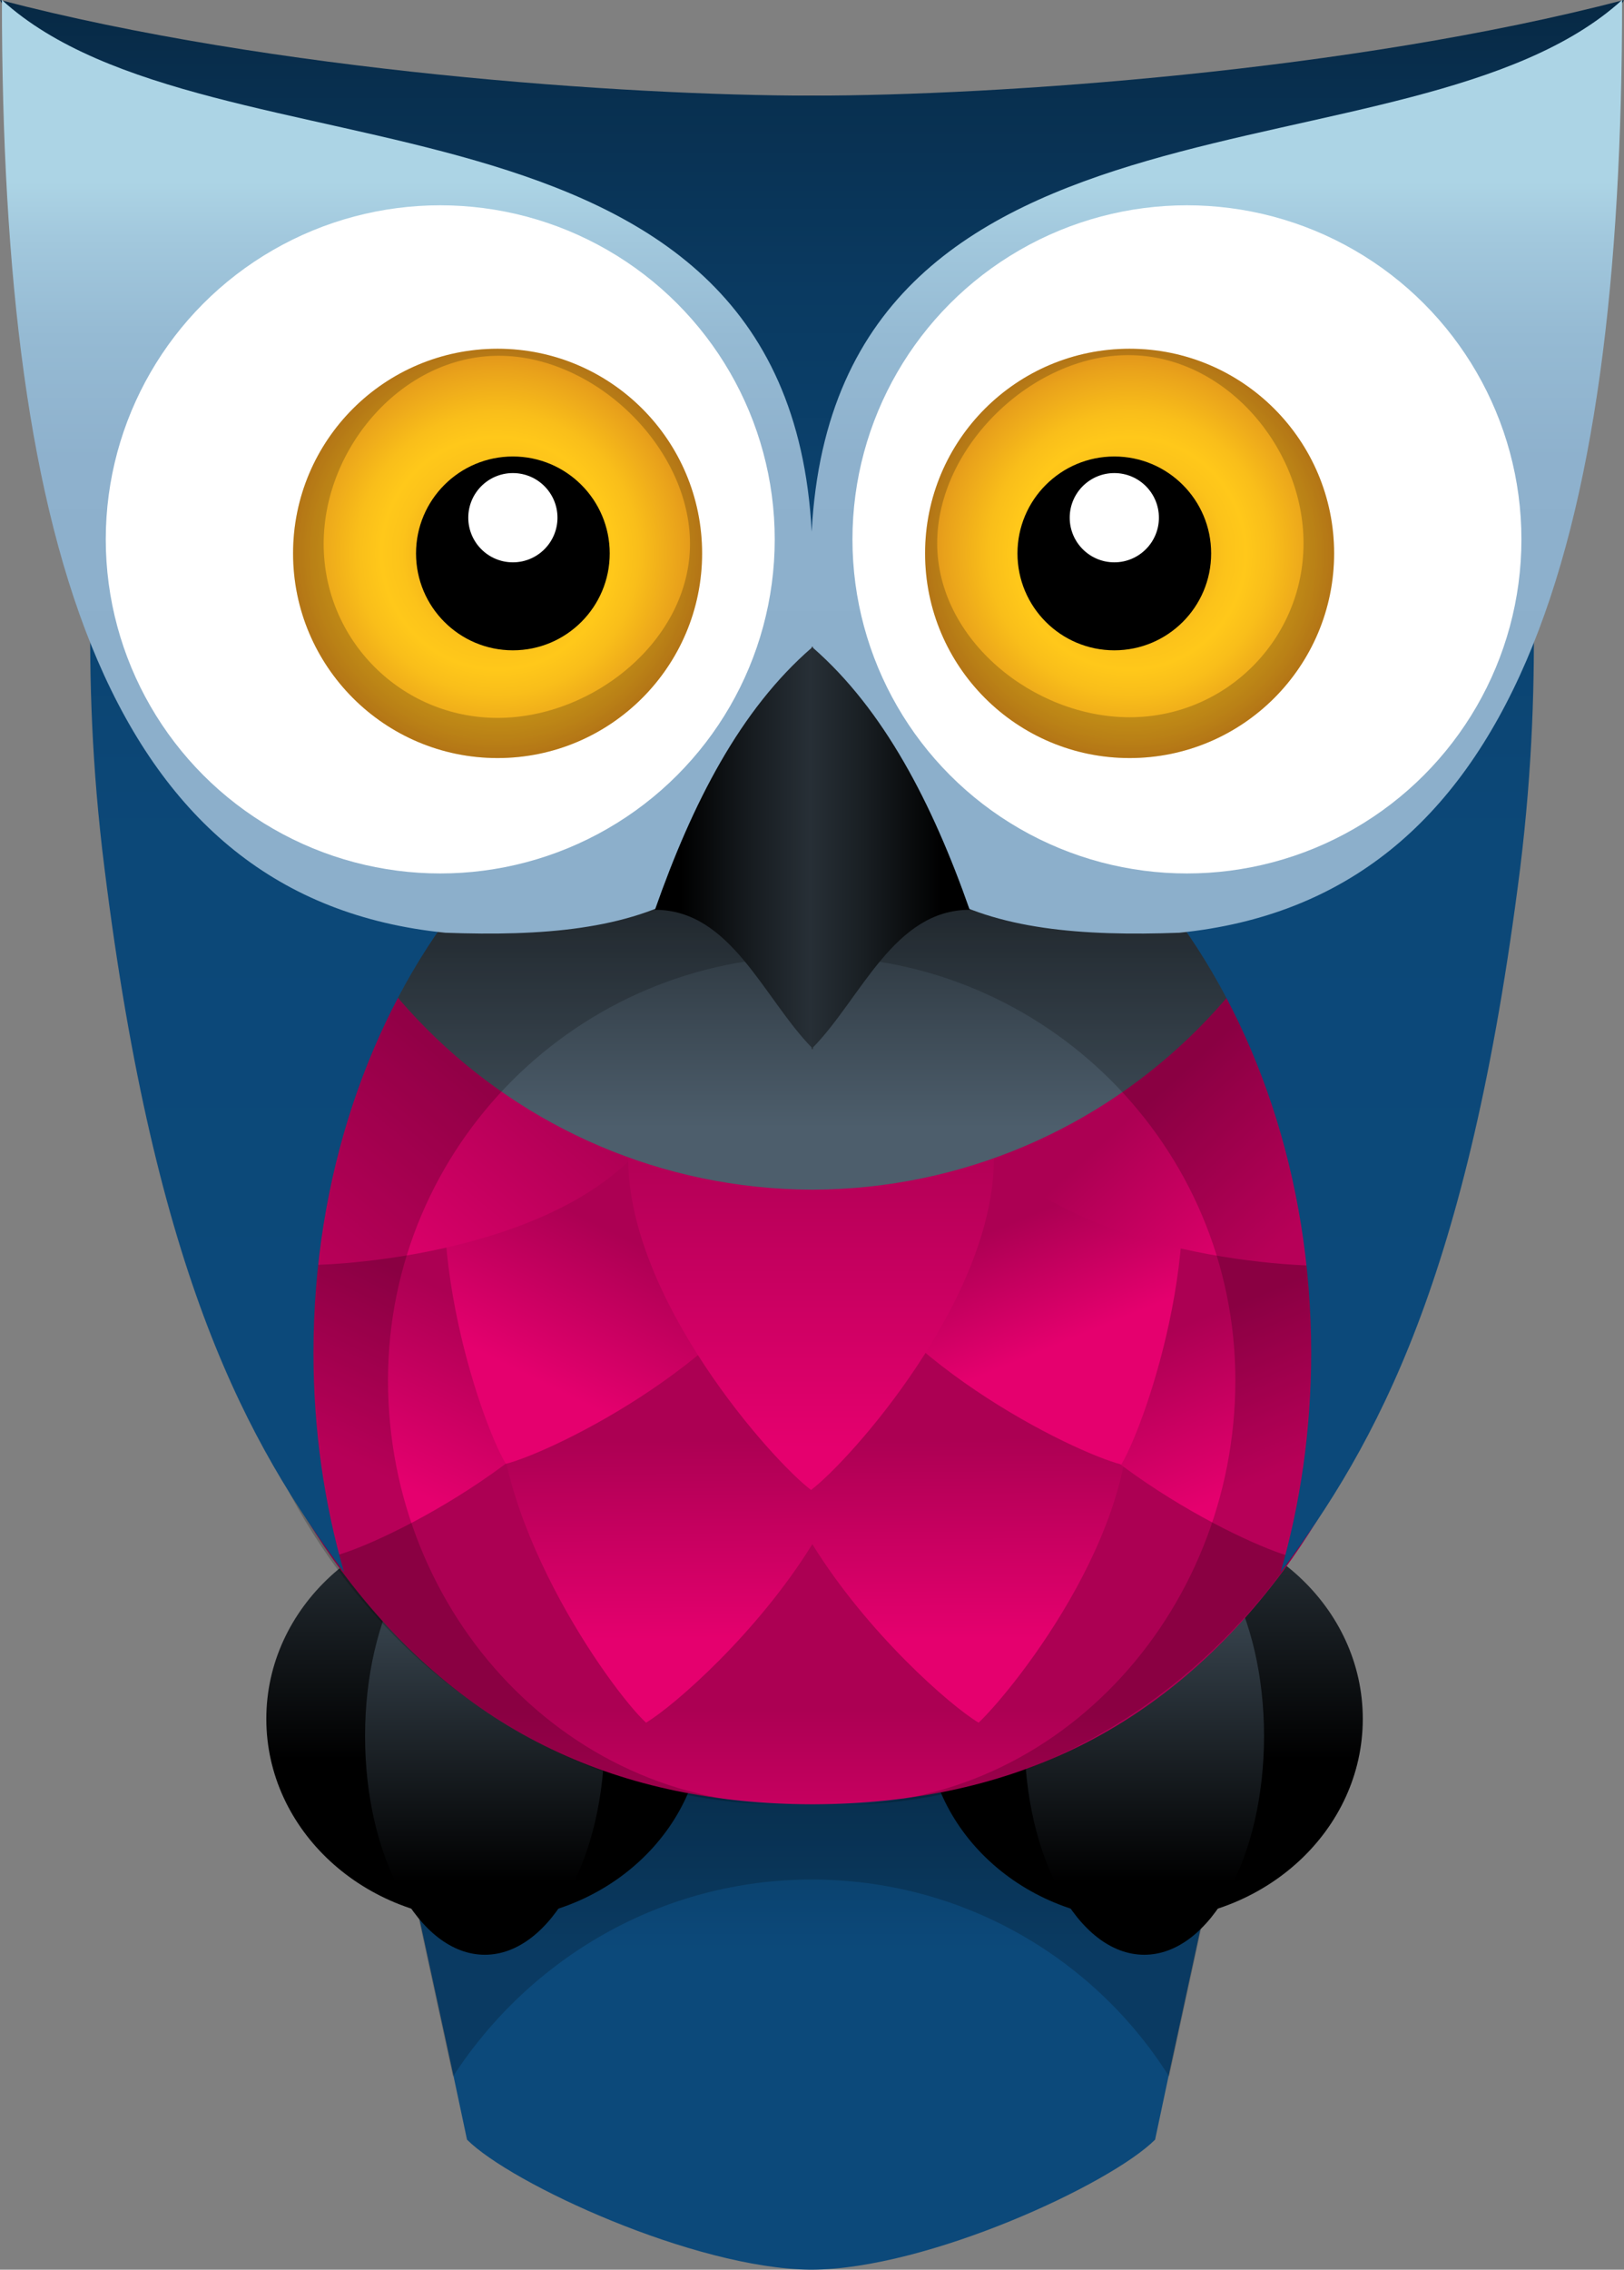 <?xml version="1.0" encoding="UTF-8" standalone="no"?>
<svg
   xmlns:dc="http://purl.org/dc/elements/1.1/"
   xmlns:cc="http://creativecommons.org/ns#"
   xmlns:rdf="http://www.w3.org/1999/02/22-rdf-syntax-ns#"
   xmlns:svg="http://www.w3.org/2000/svg"
   xmlns="http://www.w3.org/2000/svg"
   xml:space="preserve"
   style="enable-background:new 0 0 254.9 356;"
   viewBox="0 0 254.9 356"
   y="0px"
   x="0px"
   id="Ebene_1"
   version="1.1"><rect x="0" y="0" width="254.9" height="356" fill="#808080" stroke="none"/><defs
   id="defs233" />
<style
   id="style2"
   type="text/css">
	.st0{fill:url(#SVGID_1_);}
	.st1{opacity:0.2;}
	.st2{fill:url(#SVGID_2_);}
	.st3{fill:url(#SVGID_3_);}
	.st4{fill:url(#SVGID_4_);}
	.st5{fill:url(#SVGID_5_);}
	.st6{fill:url(#SVGID_6_);}
	.st7{fill:url(#SVGID_7_);}
	.st8{fill:url(#SVGID_8_);}
	.st9{fill:url(#SVGID_9_);}
	.st10{fill:url(#SVGID_10_);}
	.st11{fill:url(#SVGID_11_);}
	.st12{fill:url(#SVGID_12_);}
	.st13{fill:url(#SVGID_13_);}
	.st14{fill:url(#SVGID_14_);}
	.st15{fill:url(#SVGID_15_);}
	.st16{fill:url(#SVGID_16_);}
	.st17{fill:url(#SVGID_17_);}
	.st18{fill:#FFFFFF;}
	.st19{fill:none;}
	.st20{fill:url(#SVGID_18_);}
	.st21{fill:url(#SVGID_19_);}
	.st22{fill:url(#SVGID_20_);}
</style>
<g
   id="g228">
	<g
   id="g13">
		<linearGradient
   y2="179.756"
   x2="127.433"
   y1="352.38"
   x1="127.433"
   gradientUnits="userSpaceOnUse"
   id="SVGID_1_">
			<stop
   id="stop4"
   style="stop-color:#0C497A"
   offset="0.269" />
			<stop
   id="stop6"
   style="stop-color:#000000"
   offset="1" />
		</linearGradient>
		<path
   id="path9"
   d="M168.5,251.3l-41.1,6l-41.1-6c-10.2,5-19.3,11.8-26.9,20l11.8,54.4l2.1,9.9c6.9,6.9,35.6,20.2,53.9,20.4v0    c0,0,0.1,0,0.1,0c0,0,0.1,0,0.1,0v0c18.2-0.1,46.9-13.4,53.9-20.4l2.1-9.9l11.8-54.4C187.7,263.1,178.6,256.3,168.5,251.3z"
   class="st0" />
		<path
   id="path11"
   d="M127.4,294.8c23.6,0,44.4,12.3,56.1,30.9l11.8-54.4c-7.6-8.2-16.8-15-26.9-20l-41.1,6l-41.1-6    c-10.2,5-19.3,11.8-26.9,20l11.8,54.4C83.1,307.2,103.8,294.8,127.4,294.8z"
   class="st1" />
	</g>
	<g
   id="g29">
		<linearGradient
   y2="275.963"
   x2="76.104"
   y1="207.346"
   x1="76.104"
   gradientUnits="userSpaceOnUse"
   id="SVGID_2_">
			<stop
   id="stop15"
   style="stop-color:#4D5E6C"
   offset="0" />
			<stop
   id="stop17"
   style="stop-color:#000000"
   offset="1" />
		</linearGradient>
		<ellipse
   id="ellipse20"
   ry="31.6"
   rx="34.3"
   cy="269.6"
   cx="76.1"
   class="st2" />
		<linearGradient
   y2="295.192"
   x2="76.104"
   y1="236.841"
   x1="76.104"
   gradientUnits="userSpaceOnUse"
   id="SVGID_3_">
			<stop
   id="stop22"
   style="stop-color:#4D5E6C"
   offset="0" />
			<stop
   id="stop24"
   style="stop-color:#000000"
   offset="1" />
		</linearGradient>
		<ellipse
   id="ellipse27"
   ry="34.3"
   rx="18.8"
   cy="272.3"
   cx="76.1"
   class="st3" />
	</g>
	<g
   id="g45">
		<linearGradient
   y2="275.963"
   x2="179.565"
   y1="207.346"
   x1="179.565"
   gradientUnits="userSpaceOnUse"
   id="SVGID_4_">
			<stop
   id="stop31"
   style="stop-color:#4D5E6C"
   offset="0" />
			<stop
   id="stop33"
   style="stop-color:#000000"
   offset="1" />
		</linearGradient>
		<ellipse
   id="ellipse36"
   ry="31.6"
   rx="34.3"
   cy="269.6"
   cx="179.6"
   class="st4" />
		<linearGradient
   y2="295.192"
   x2="179.565"
   y1="236.841"
   x1="179.565"
   gradientUnits="userSpaceOnUse"
   id="SVGID_5_">
			<stop
   id="stop38"
   style="stop-color:#4D5E6C"
   offset="0" />
			<stop
   id="stop40"
   style="stop-color:#000000"
   offset="1" />
		</linearGradient>
		<ellipse
   id="ellipse43"
   ry="34.3"
   rx="18.8"
   cy="272.3"
   cx="179.6"
   class="st5" />
	</g>
	<g
   id="g110">
		<linearGradient
   y2="249.643"
   x2="127.433"
   y1="305.351"
   x1="127.433"
   gradientUnits="userSpaceOnUse"
   id="SVGID_6_">
			<stop
   id="stop47"
   style="stop-color:#E5006E"
   offset="8.458065e-02" />
			<stop
   id="stop49"
   style="stop-color:#AC0053"
   offset="0.668" />
		</linearGradient>
		<path
   id="path52"
   d="M127.8,28.9l-0.3,127v-127L16.1,7.5c0,127.5,8,199.2,37.5,238.9c19.2,25.8,44,36.5,73.8,36.6v0    c0,0,0.1,0,0.1,0c0,0,0.1,0,0.1,0v0c29.8-0.1,54.6-10.8,73.8-36.6c29.4-39.7,37.5-111.4,37.5-238.9L127.8,28.9z"
   class="st6" />
		<linearGradient
   y2="188.982"
   x2="75.879"
   y1="239.482"
   x1="51.645"
   gradientUnits="userSpaceOnUse"
   id="SVGID_7_">
			<stop
   id="stop54"
   style="stop-color:#E5006E"
   offset="0.19" />
			<stop
   id="stop56"
   style="stop-color:#AC0053"
   offset="0.737" />
		</linearGradient>
		<path
   id="path59"
   d="M72.5,196l-26.5-11c-8.4,20.4,2.6,52.4,6.6,59c7.5-1.9,37.9-16.7,46.4-37.1L72.5,196z"
   class="st7" />
		<linearGradient
   y2="224.614"
   x2="127.689"
   y1="264.939"
   x1="128.008"
   gradientUnits="userSpaceOnUse"
   id="SVGID_8_">
			<stop
   id="stop61"
   style="stop-color:#E5006E"
   offset="0.19" />
			<stop
   id="stop63"
   style="stop-color:#AC0053"
   offset="0.972" />
		</linearGradient>
		<path
   id="path66"
   d="M176.6,215.4l-28.5-5.5l-0.1-0.9l-1,0.7l-0.6-0.1l0.1,0.5l-19,12.6l-19.3-12.8l0.1-0.8l-1,0.2l-0.3-0.2l0,0.3    l-28.6,6.1c-2.3,21.9,17.4,49.5,23,54.7c4.5-2.7,17.5-14.1,26.1-28c8.6,13.9,21.6,25.3,26.1,28    C159.2,264.9,181.2,237.5,176.6,215.4z"
   class="st8" />
		<linearGradient
   y2="198.403"
   x2="183.952"
   y1="240.058"
   x1="201.869"
   gradientUnits="userSpaceOnUse"
   id="SVGID_9_">
			<stop
   id="stop68"
   style="stop-color:#E5006E"
   offset="0.19" />
			<stop
   id="stop70"
   style="stop-color:#AC0053"
   offset="0.793" />
		</linearGradient>
		<path
   id="path73"
   d="M209.4,185.1l-26.5,11l-26.5,11c8.4,20.4,38.9,35.2,46.4,37.1C206.8,237.4,217.8,205.5,209.4,185.1z"
   class="st9" />
		<linearGradient
   y2="191.155"
   x2="94.573"
   y1="224.823"
   x1="77.947"
   gradientUnits="userSpaceOnUse"
   id="SVGID_10_">
			<stop
   id="stop75"
   style="stop-color:#E5006E"
   offset="0.272" />
			<stop
   id="stop77"
   style="stop-color:#AC0053"
   offset="0.972" />
		</linearGradient>
		<path
   id="path80"
   d="M99.3,181.6l-26.5-11c-8.4,20.4,2.6,52.4,6.6,59c7.5-1.9,37.9-16.7,46.4-37.1L99.3,181.6z"
   class="st10" />
		<linearGradient
   y2="160.776"
   x2="79.408"
   y1="204.986"
   x1="43.022"
   gradientUnits="userSpaceOnUse"
   id="SVGID_11_">
			<stop
   id="stop82"
   style="stop-color:#E5006E"
   offset="0.19" />
			<stop
   id="stop84"
   style="stop-color:#AC0053"
   offset="0.972" />
		</linearGradient>
		<path
   id="path87"
   d="M78.9,161.5l-20.3-20.3c-15.6,15.6-17.6,49.4-16.5,57c7.6,1.1,41.4-0.9,57-16.5L78.9,161.5z"
   class="st11" />
		<linearGradient
   y2="190.209"
   x2="159.676"
   y1="225.28"
   x1="174.05"
   gradientUnits="userSpaceOnUse"
   id="SVGID_12_">
			<stop
   id="stop89"
   style="stop-color:#E5006E"
   offset="0.429" />
			<stop
   id="stop91"
   style="stop-color:#AC0053"
   offset="0.972" />
		</linearGradient>
		<path
   id="path94"
   d="M182.6,170.6l-26.5,11l-26.5,11c8.4,20.4,38.9,35.2,46.4,37.1C180,223,191,191,182.6,170.6z"
   class="st12" />
		<linearGradient
   y2="168.473"
   x2="182.941"
   y1="197.677"
   x1="209.882"
   gradientUnits="userSpaceOnUse"
   id="SVGID_13_">
			<stop
   id="stop96"
   style="stop-color:#E5006E"
   offset="0.19" />
			<stop
   id="stop98"
   style="stop-color:#AC0053"
   offset="0.972" />
		</linearGradient>
		<path
   id="path101"
   d="M196.7,141.2l-20.3,20.3l-20.3,20.3c15.6,15.6,49.4,17.6,57,16.5C214.3,190.6,212.3,156.8,196.7,141.2z"
   class="st13" />
		<linearGradient
   y2="173.458"
   x2="127.299"
   y1="239.899"
   x1="127.299"
   gradientUnits="userSpaceOnUse"
   id="SVGID_14_">
			<stop
   id="stop103"
   style="stop-color:#E5006E"
   offset="0.19" />
			<stop
   id="stop105"
   style="stop-color:#AC0053"
   offset="0.972" />
		</linearGradient>
		<path
   id="path108"
   d="M127.3,172.2l-28.7,9.5c0,22.1,22.6,47.4,28.7,52c6.1-4.6,28.7-29.9,28.7-52L127.3,172.2z"
   class="st14" />
	</g>
	<linearGradient
   y2="59.914"
   x2="127.433"
   y1="187.726"
   x1="127.433"
   gradientUnits="userSpaceOnUse"
   id="SVGID_15_">
		<stop
   id="stop112"
   style="stop-color:#4D5E6C"
   offset="8.458065e-02" />
		<stop
   id="stop114"
   style="stop-color:#000000"
   offset="0.668" />
	</linearGradient>
	<path
   id="path117"
   d="M213.1,100.8c0-47.3-38.3-85.6-85.5-85.8v0c0,0-0.1,0-0.1,0c0,0-0.1,0-0.1,0v0c-47.2,0.1-85.5,38.5-85.5,85.8   s38.3,85.6,85.5,85.8v0c0,0,0.1,0,0.1,0c0,0,0.1,0,0.1,0v0C174.8,186.4,213.1,148.1,213.1,100.8z"
   class="st15" />
	<path
   id="path119"
   d="M127.4,97c-51.4,0-93,41.6-93,93s42.2,94.5,91.5,93c-36.5,1.1-65-29.8-65-66.5c0-36.7,29.8-66.5,66.5-66.5   c36.7,0,66.5,29.8,66.5,66.5c0,36.7-28.6,68.1-65.3,66.5c47.7,2.1,91.1-40.2,91.8-93C221.1,138.7,178.8,97,127.4,97z"
   class="st1" />
	<linearGradient
   y2="-70.502"
   x2="127.433"
   y1="276.458"
   x1="127.433"
   gradientUnits="userSpaceOnUse"
   id="SVGID_16_">
		<stop
   id="stop121"
   style="stop-color:#0C497A"
   offset="0.179" />
		<stop
   id="stop123"
   style="stop-color:#0C4878"
   offset="0.413" />
		<stop
   id="stop125"
   style="stop-color:#0B4370"
   offset="0.551" />
		<stop
   id="stop127"
   style="stop-color:#0A3A61"
   offset="0.665" />
		<stop
   id="stop129"
   style="stop-color:#082E4D"
   offset="0.765" />
		<stop
   id="stop131"
   style="stop-color:#051F33"
   offset="0.857" />
		<stop
   id="stop133"
   style="stop-color:#020C14"
   offset="0.941" />
		<stop
   id="stop135"
   style="stop-color:#000000"
   offset="0.984" />
	</linearGradient>
	<path
   id="path138"
   d="M254.9,0C212,11.2,156.4,15,127.4,15C98.4,15,42.8,11.2,0,0c26.8,44.5,8.3,72,16.4,136.2   c8,64.3,22.5,90.2,37.6,110.4c-3.1-10.7-4.8-22.3-4.8-34.4c0-55.2,35-99.9,78.3-100c43.2,0.1,78.3,44.9,78.3,100   c0,12.1-1.7,23.7-4.8,34.4c15.1-20.2,29.5-46.1,37.6-110.4C246.5,72,228.1,44.5,254.9,0z"
   class="st16" />
	<g
   id="g157">
		<linearGradient
   y2="-35.566"
   x2="127.433"
   y1="134.178"
   x1="127.433"
   gradientUnits="userSpaceOnUse"
   id="SVGID_17_">
			<stop
   id="stop140"
   style="stop-color:#8CAFCB"
   offset="0.179" />
			<stop
   id="stop142"
   style="stop-color:#8EB1CD"
   offset="0.367" />
			<stop
   id="stop144"
   style="stop-color:#95BAD3"
   offset="0.479" />
			<stop
   id="stop146"
   style="stop-color:#A2C8DD"
   offset="0.571" />
			<stop
   id="stop148"
   style="stop-color:#ACD4E5"
   offset="0.623" />
		</linearGradient>
		<path
   id="path151"
   d="M127.4,83.4C123.5,9.5,33.1,29.9,0.3,0c0,86.6,16.9,141,69.6,146.3c30.5,1.1,53.3-4.1,57.6-43.2    c4.2,39.1,27.1,44.3,57.6,43.2C237.7,141,254.6,86.6,254.6,0C221.7,29.9,131.3,9.5,127.4,83.4z"
   class="st17" />
		<ellipse
   id="ellipse153"
   ry="52.4"
   rx="52.5"
   cy="84.6"
   cx="186.3"
   class="st18" />
		<ellipse
   id="ellipse155"
   ry="52.4"
   rx="52.5"
   cy="84.6"
   cx="69.1"
   class="st18" />
	</g>
	<path
   id="path159"
   d="M183.6,325.7l-2.1,9.9c-6.9,6.9-35.6,20.2-53.9,20.4v0c0,0-0.1,0-0.1,0c0,0-0.1,0-0.1,0v0   c-18.2-0.1-46.9-13.4-53.9-20.4l-2.1-9.9"
   class="st19" />
	<radialGradient
   gradientUnits="userSpaceOnUse"
   r="39.513"
   cy="86.769"
   cx="177.304"
   id="SVGID_18_">
		<stop
   id="stop161"
   style="stop-color:#D37B1C"
   offset="7.585558e-02" />
		<stop
   id="stop163"
   style="stop-color:#D47D1C"
   offset="8.152291e-02" />
		<stop
   id="stop165"
   style="stop-color:#E79E1B"
   offset="0.186" />
		<stop
   id="stop167"
   style="stop-color:#F4B51A"
   offset="0.287" />
		<stop
   id="stop169"
   style="stop-color:#FCC31A"
   offset="0.381" />
		<stop
   id="stop171"
   style="stop-color:#FFC81A"
   offset="0.462" />
		<stop
   id="stop173"
   style="stop-color:#F9BE1A"
   offset="0.561" />
		<stop
   id="stop175"
   style="stop-color:#E9A21B"
   offset="0.732" />
		<stop
   id="stop177"
   style="stop-color:#D37B1C"
   offset="0.928" />
	</radialGradient>
	<circle
   id="circle180"
   r="32.1"
   cy="86.8"
   cx="177.3"
   class="st20" />
	<radialGradient
   gradientUnits="userSpaceOnUse"
   r="39.513"
   cy="86.769"
   cx="78.098"
   id="SVGID_19_">
		<stop
   id="stop182"
   style="stop-color:#D37B1C"
   offset="7.585558e-02" />
		<stop
   id="stop184"
   style="stop-color:#D47D1C"
   offset="8.152291e-02" />
		<stop
   id="stop186"
   style="stop-color:#E79E1B"
   offset="0.186" />
		<stop
   id="stop188"
   style="stop-color:#F4B51A"
   offset="0.287" />
		<stop
   id="stop190"
   style="stop-color:#FCC31A"
   offset="0.381" />
		<stop
   id="stop192"
   style="stop-color:#FFC81A"
   offset="0.462" />
		<stop
   id="stop194"
   style="stop-color:#F9BE1A"
   offset="0.561" />
		<stop
   id="stop196"
   style="stop-color:#E9A21B"
   offset="0.732" />
		<stop
   id="stop198"
   style="stop-color:#D37B1C"
   offset="0.928" />
	</radialGradient>
	<circle
   id="circle201"
   r="32.1"
   cy="86.8"
   cx="78.1"
   class="st21" />
	<circle
   id="circle203"
   r="15.2"
   cy="86.8"
   cx="174.9" />
	<circle
   id="circle205"
   r="7"
   cy="81.2"
   cx="174.9"
   class="st18" />
	<linearGradient
   y2="132.945"
   x2="163.566"
   y1="132.945"
   x1="88.023"
   gradientUnits="userSpaceOnUse"
   id="SVGID_20_">
		<stop
   id="stop207"
   style="stop-color:#000000"
   offset="0.249" />
		<stop
   id="stop209"
   style="stop-color:#161B1F"
   offset="0.391" />
		<stop
   id="stop211"
   style="stop-color:#272F36"
   offset="0.518" />
		<stop
   id="stop213"
   style="stop-color:#191F23"
   offset="0.628" />
		<stop
   id="stop215"
   style="stop-color:#000000"
   offset="0.792" />
	</linearGradient>
	<path
   id="path218"
   d="M152.2,142.7c-5.9-16.8-13.5-31.4-24.6-41.1v-0.2c0,0-0.1,0.1-0.1,0.1c0,0-0.1-0.1-0.1-0.1v0.2   c-11.2,9.7-18.7,24.3-24.6,41.1c11.9,0,17,13.8,24.6,21.6v0.3c0,0,0.1-0.1,0.1-0.1c0,0,0.1,0.1,0.1,0.1v-0.3   C135.2,156.5,140.3,142.7,152.2,142.7z"
   class="st22" />
	<circle
   id="circle220"
   r="15.2"
   cy="86.8"
   cx="80.5" />
	<circle
   id="circle222"
   r="7"
   cy="81.2"
   cx="80.5"
   class="st18" />
	<path
   id="path224"
   d="M78.1,54.7C60.4,54.7,46,69,46,86.8c0,17.7,14.4,32.1,32.1,32.1s32.1-14.4,32.1-32.1   C110.2,69,95.8,54.7,78.1,54.7z M78.1,112.6c-15.1,0-27.3-12.2-27.3-27.3c0-15.1,12.4-29.5,27.5-29.5s30,14.4,30,29.5   C108.3,100.3,93.2,112.6,78.1,112.6z"
   class="st1" />
	<path
   id="path226"
   d="M145.2,86.8c0,17.7,14.4,32.1,32.1,32.1s32.1-14.4,32.1-32.1c0-17.7-14.4-32.1-32.1-32.1S145.2,69,145.2,86.8z    M147.1,85.2c0-15.1,14.9-29.5,30-29.5s27.5,14.4,27.5,29.5c0,15.1-12.2,27.3-27.3,27.3S147.1,100.3,147.1,85.2z"
   class="st1" />
</g>
</svg>